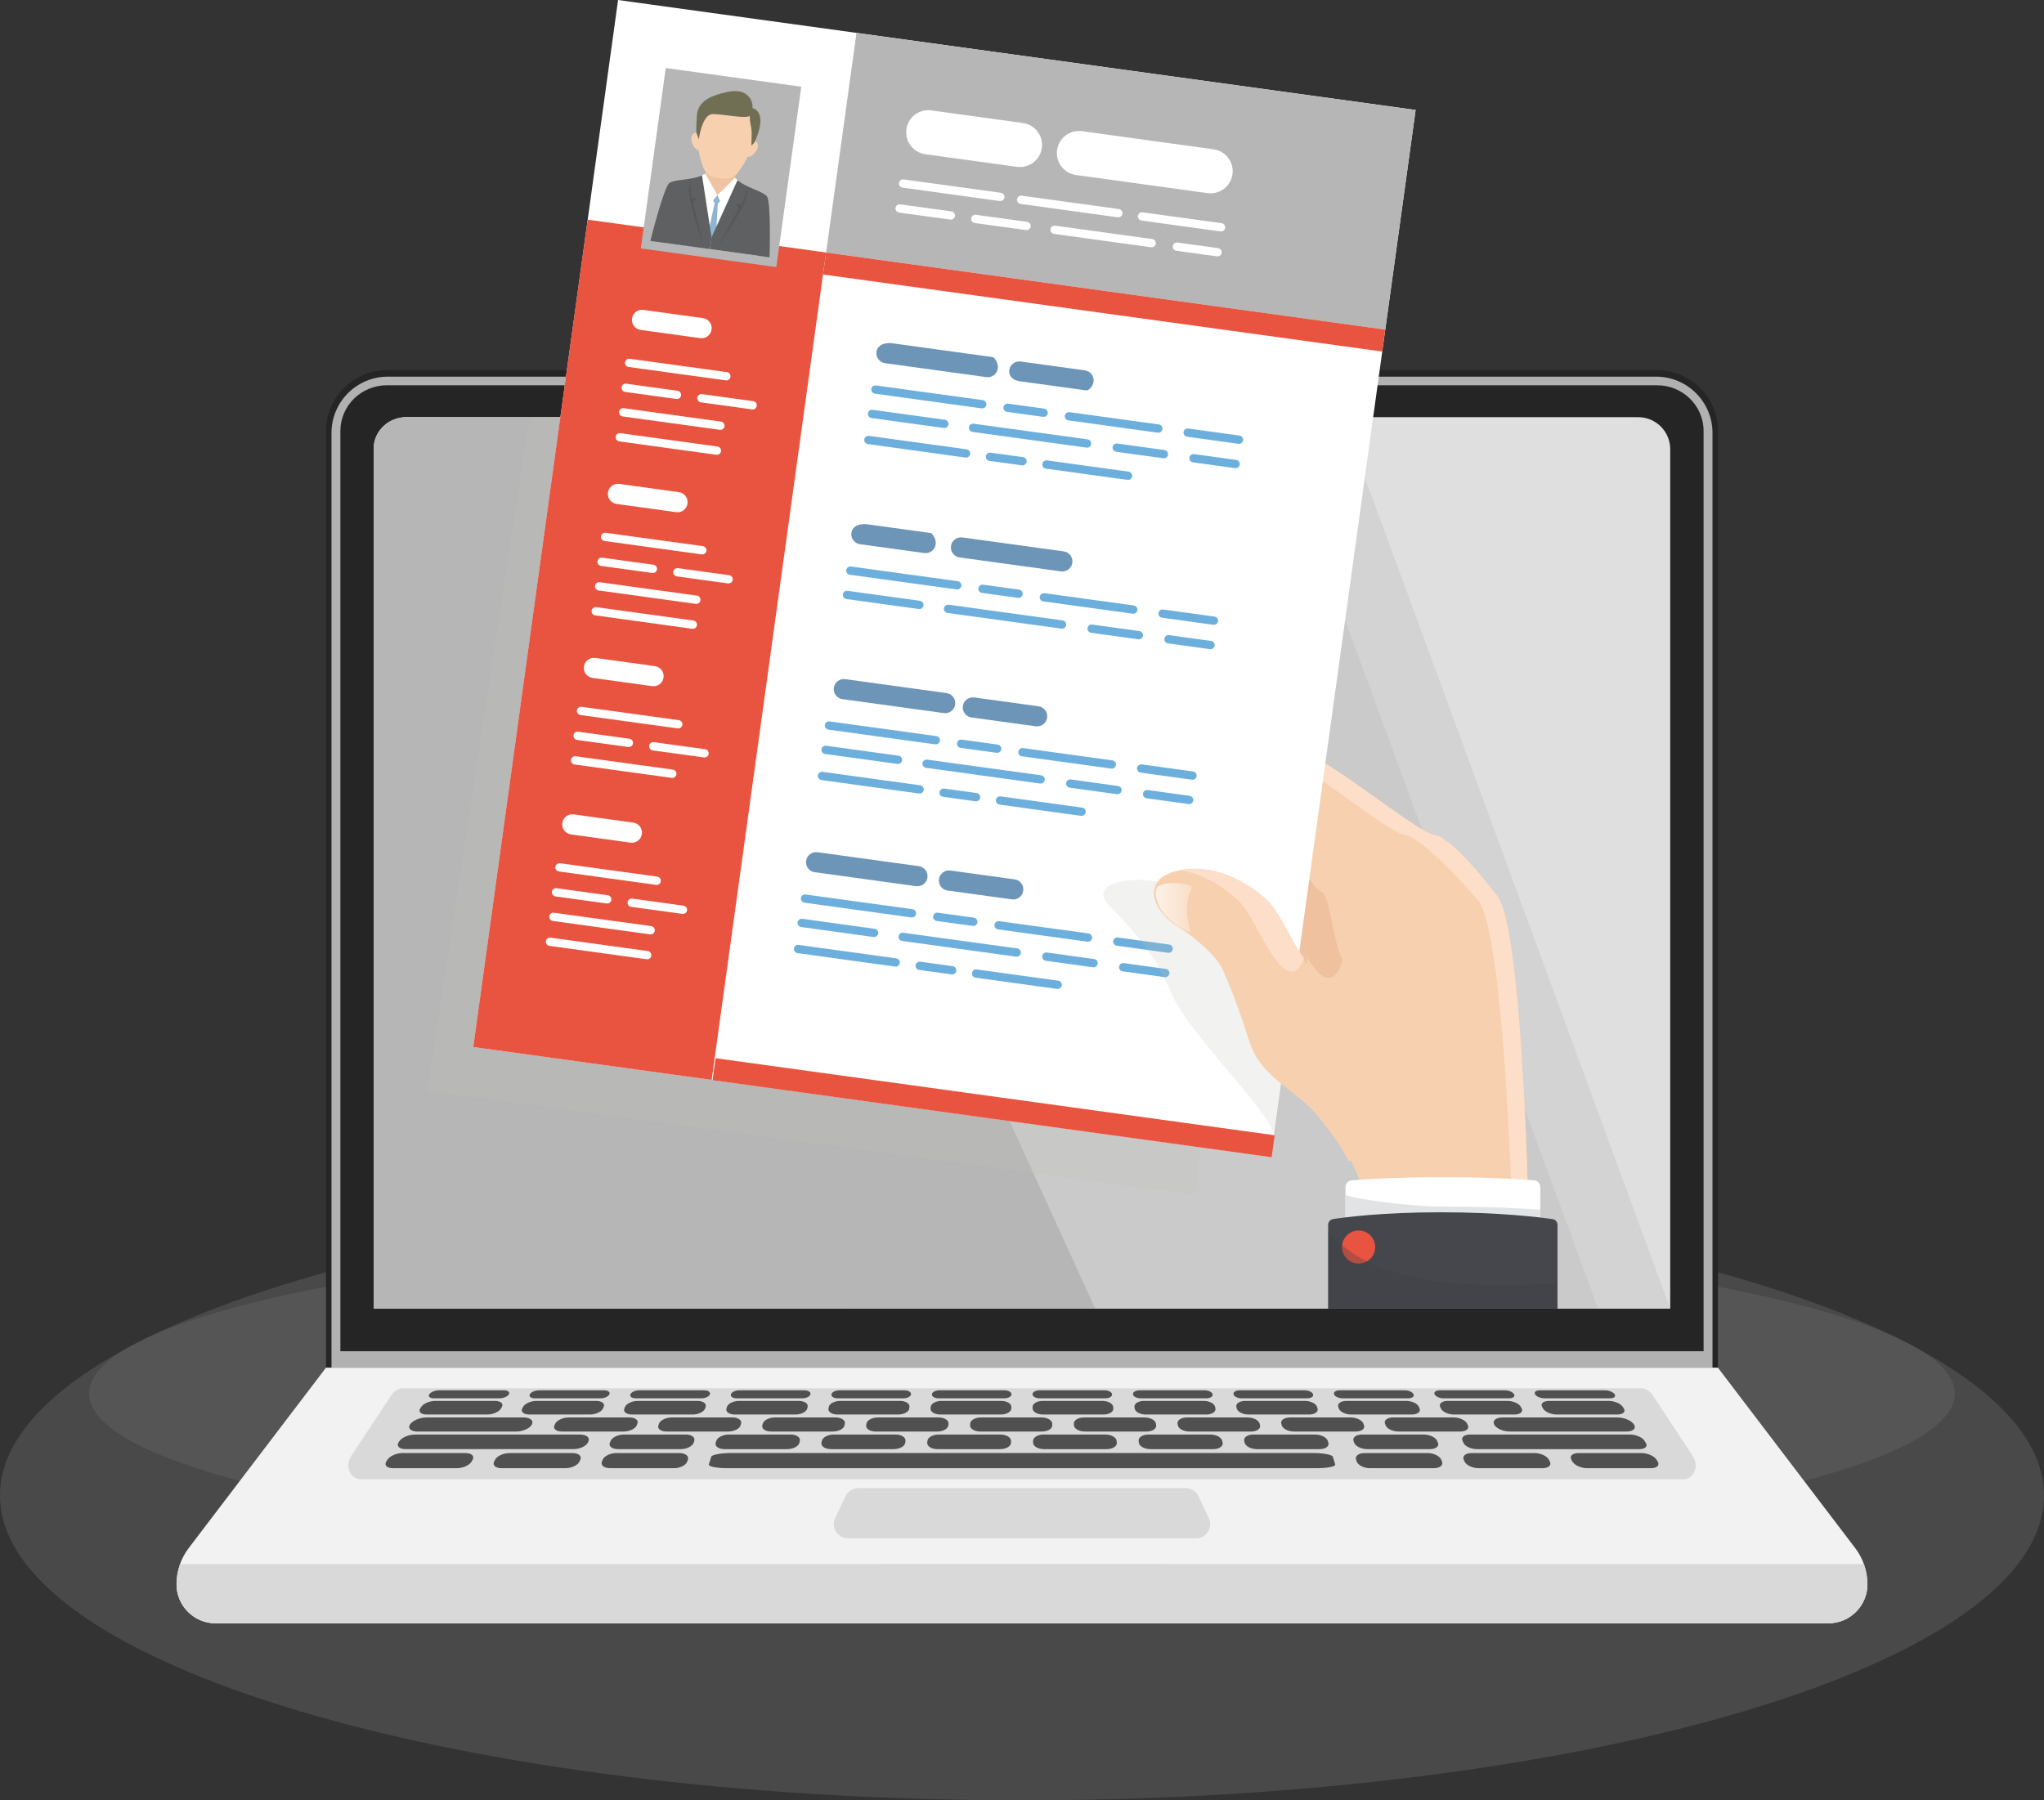 <svg width="210" height="185" viewBox="0 0 210 185" fill="none" xmlns="http://www.w3.org/2000/svg">
<rect x="0" y="0" width="210" height="185" fill="#333333" stroke="none"/>
<g style="mix-blend-mode:multiply" opacity="0.3">
<g style="mix-blend-mode:multiply" opacity="0.5">
<path d="M104.998 185.001C162.986 185.001 209.995 170.976 209.995 153.675C209.995 136.375 162.986 122.35 104.998 122.35C47.009 122.35 0 136.375 0 153.675C0 170.976 47.009 185.001 104.998 185.001Z" fill="#C8C8C8"/>
</g>
<g style="mix-blend-mode:multiply" opacity="0.5">
<path d="M104.998 159.675C157.928 159.675 200.836 152.295 200.836 143.191C200.836 134.087 157.928 126.707 104.998 126.707C52.068 126.707 9.16 134.087 9.16 143.191C9.16 152.295 52.068 159.675 104.998 159.675Z" fill="#C8C8C8"/>
</g>
</g>
<path d="M39.767 38.035H170.23C173.693 38.035 176.505 40.843 176.505 44.302V140.543H33.492V44.302C33.492 40.843 36.304 38.035 39.767 38.035Z" fill="#252525"/>
<path d="M176.504 140.543H33.492L19.39 159.077C18.577 160.146 18.135 161.453 18.135 162.793C18.135 165.014 19.935 166.811 22.158 166.811H187.833C190.056 166.811 191.856 165.014 191.856 162.793C191.856 161.453 191.414 160.146 190.601 159.077L176.499 140.543H176.504Z" fill="#F2F2F2"/>
<path d="M175.946 140.543H34.057V44.491C34.057 41.294 36.649 38.705 39.85 38.705H170.147C173.348 38.705 175.941 41.294 175.941 44.491V140.543H175.946Z" fill="#B1B1B1"/>
<path d="M18.503 160.725C18.265 161.385 18.139 162.085 18.139 162.794C18.139 165.014 19.939 166.812 22.162 166.812H187.837C190.06 166.812 191.86 165.014 191.86 162.794C191.86 162.085 191.734 161.385 191.495 160.725H18.503Z" fill="#D9D9D9"/>
<g style="mix-blend-mode:multiply">
<path d="M187.837 164.737H22.162C19.939 164.737 18.139 162.789 18.139 162.789C18.139 165.009 19.939 166.807 22.162 166.807H187.837C190.06 166.807 191.86 165.009 191.86 162.789C191.86 162.789 190.06 164.737 187.837 164.737Z" fill="#D9D9D9"/>
</g>
<g style="mix-blend-mode:multiply">
<path d="M117.723 162.667H92.273C91.198 162.667 90.322 161.797 90.322 160.719H119.669C119.669 161.792 118.798 162.667 117.718 162.667H117.723Z" fill="#D9D9D9"/>
</g>
<path d="M175.031 138.852H34.971V44.288C34.971 41.693 37.111 39.59 39.752 39.59H170.244C172.886 39.59 175.026 41.693 175.026 44.288V138.857L175.031 138.852Z" fill="#252525"/>
<path d="M41.689 42.869H168.308C170.123 42.869 171.597 44.341 171.597 46.153V134.48H38.4V46.158C38.4 44.346 39.874 42.874 41.689 42.874V42.869Z" fill="#DFDFDF"/>
<g style="mix-blend-mode:screen" opacity="0.3">
<path d="M171.602 134.48H38.4V46.051C38.4 44.293 39.923 42.869 41.796 42.869H137.945L171.602 134.48Z" fill="#B6B6B6"/>
</g>
<g style="mix-blend-mode:screen" opacity="0.3">
<path d="M164.193 134.48H38.4V46.051C38.4 44.293 39.923 42.869 41.796 42.869H130.537L164.193 134.48Z" fill="#B6B6B6"/>
</g>
<g style="mix-blend-mode:multiply">
<path d="M112.524 134.48H38.4V46.051C38.4 44.293 39.923 42.869 41.796 42.869H70.7L112.524 134.48Z" fill="#B6B6B6"/>
</g>
<g style="mix-blend-mode:multiply">
<path d="M87.166 134.48H38.4V46.051C38.4 44.293 39.923 42.869 41.796 42.869H45.337L87.161 134.48H87.166Z" fill="#B6B6B6"/>
</g>
<g style="mix-blend-mode:multiply">
<path d="M172.919 152.014H37.081C35.977 152.014 35.403 150.654 36.074 149.634L40.224 143.342C40.506 142.92 40.949 142.662 41.411 142.662H168.59C169.052 142.662 169.499 142.92 169.777 143.342L173.926 149.634C174.597 150.654 174.023 152.014 172.919 152.014Z" fill="#D9D9D9"/>
</g>
<g style="mix-blend-mode:multiply">
<path d="M122.864 158.085H87.135C86.056 158.085 85.345 156.958 85.808 155.986L86.873 153.752C87.116 153.242 87.632 152.916 88.201 152.916H121.799C122.363 152.916 122.884 153.242 123.127 153.752L124.192 155.986C124.654 156.958 123.944 158.085 122.864 158.085Z" fill="#D9D9D9"/>
</g>
<path d="M51.329 143.69H44.567C44.168 143.69 43.959 143.506 44.105 143.277C44.251 143.049 44.689 142.869 45.088 142.869H51.791C52.19 142.869 52.409 143.054 52.282 143.277C52.156 143.506 51.728 143.69 51.329 143.69Z" fill="#505050"/>
<path d="M61.704 143.69H54.943C54.544 143.69 54.315 143.506 54.437 143.277C54.559 143.049 54.977 142.869 55.371 142.869H62.074C62.473 142.869 62.711 143.054 62.609 143.277C62.507 143.506 62.103 143.69 61.7 143.69H61.704Z" fill="#505050"/>
<path d="M72.076 143.69H65.315C64.916 143.69 64.668 143.506 64.765 143.277C64.863 143.049 65.261 142.869 65.656 142.869H72.359C72.757 142.869 73.015 143.054 72.937 143.277C72.86 143.506 72.475 143.69 72.072 143.69H72.076Z" fill="#505050"/>
<path d="M82.447 143.69H75.686C75.287 143.69 75.019 143.506 75.092 143.277C75.165 143.049 75.544 142.869 75.939 142.869H82.642C83.04 142.869 83.318 143.054 83.264 143.277C83.211 143.506 82.846 143.69 82.447 143.69Z" fill="#505050"/>
<path d="M92.822 143.69H86.061C85.662 143.69 85.375 143.506 85.423 143.277C85.472 143.049 85.827 142.869 86.226 142.869H92.929C93.328 142.869 93.625 143.054 93.6 143.277C93.571 143.506 93.226 143.69 92.827 143.69H92.822Z" fill="#505050"/>
<path d="M103.192 143.69H96.431C96.032 143.69 95.726 143.506 95.745 143.277C95.769 143.049 96.105 142.869 96.504 142.869H103.207C103.606 142.869 103.922 143.054 103.922 143.277C103.922 143.506 103.591 143.69 103.192 143.69Z" fill="#505050"/>
<path d="M113.569 143.69H106.808C106.409 143.69 106.083 143.506 106.078 143.277C106.078 143.049 106.394 142.869 106.793 142.869H113.496C113.895 142.869 114.231 143.054 114.255 143.277C114.279 143.506 113.973 143.69 113.569 143.69Z" fill="#505050"/>
<path d="M123.939 143.69H117.178C116.779 143.69 116.433 143.506 116.404 143.277C116.375 143.049 116.677 142.869 117.076 142.869H123.779C124.178 142.869 124.533 143.054 124.581 143.277C124.63 143.506 124.343 143.69 123.944 143.69H123.939Z" fill="#505050"/>
<path d="M134.31 143.69H127.548C127.149 143.69 126.78 143.506 126.731 143.277C126.678 143.049 126.96 142.869 127.354 142.869H134.057C134.456 142.869 134.83 143.054 134.903 143.277C134.976 143.506 134.709 143.69 134.31 143.69Z" fill="#505050"/>
<path d="M144.686 143.69H137.924C137.526 143.69 137.136 143.506 137.059 143.277C136.981 143.049 137.243 142.869 137.637 142.869H144.341C144.739 142.869 145.138 143.054 145.231 143.277C145.328 143.506 145.08 143.69 144.681 143.69H144.686Z" fill="#505050"/>
<path d="M155.058 143.69H148.296C147.897 143.69 147.489 143.506 147.387 143.277C147.284 143.049 147.528 142.869 147.922 142.869H154.625C155.024 142.869 155.442 143.054 155.559 143.277C155.68 143.506 155.452 143.69 155.053 143.69H155.058Z" fill="#505050"/>
<path d="M165.428 143.69H158.667C158.268 143.69 157.84 143.506 157.714 143.277C157.587 143.049 157.806 142.869 158.205 142.869H164.908C165.307 142.869 165.745 143.054 165.891 143.277C166.037 143.506 165.832 143.69 165.428 143.69Z" fill="#505050"/>
<path d="M50.059 145.356H43.847C43.254 145.356 42.952 145.079 43.171 144.734L43.278 144.569C43.492 144.229 44.144 143.957 44.727 143.957H50.847C51.431 143.957 51.752 144.229 51.567 144.569L51.474 144.734C51.285 145.074 50.652 145.356 50.059 145.356Z" fill="#505050"/>
<path d="M53.032 147.106H42.9C42.214 147.106 41.869 146.78 42.126 146.377C42.379 145.979 43.133 145.658 43.809 145.658H53.796C54.472 145.658 54.852 145.979 54.647 146.377C54.443 146.78 53.718 147.106 53.032 147.106Z" fill="#505050"/>
<path d="M60.611 145.356H54.399C53.805 145.356 53.474 145.079 53.654 144.734L53.742 144.569C53.922 144.229 54.54 143.957 55.123 143.957H61.243C61.827 143.957 62.177 144.229 62.026 144.569L61.953 144.734C61.802 145.074 61.199 145.356 60.606 145.356H60.611Z" fill="#505050"/>
<path d="M71.167 145.356H64.955C64.362 145.356 64.002 145.079 64.148 144.734L64.216 144.569C64.357 144.229 64.945 143.957 65.529 143.957H71.648C72.232 143.957 72.612 144.229 72.5 144.569L72.441 144.734C72.325 145.074 71.751 145.356 71.162 145.356H71.167Z" fill="#505050"/>
<path d="M81.722 145.356H75.51C74.917 145.356 74.528 145.079 74.635 144.734L74.688 144.569C74.795 144.229 75.355 143.957 75.939 143.957H82.058C82.642 143.957 83.05 144.229 82.977 144.569L82.938 144.734C82.861 145.074 82.316 145.356 81.722 145.356Z" fill="#505050"/>
<path d="M92.273 145.356H86.061C85.468 145.356 85.045 145.079 85.118 144.734L85.152 144.569C85.22 144.229 85.75 143.957 86.334 143.957H92.453C93.037 143.957 93.479 144.229 93.436 144.569L93.416 144.734C93.377 145.074 92.862 145.356 92.268 145.356H92.273Z" fill="#505050"/>
<path d="M102.829 145.356H96.617C96.024 145.356 95.571 145.079 95.605 144.734L95.62 144.569C95.654 144.229 96.15 143.957 96.734 143.957H102.853C103.437 143.957 103.909 144.229 103.904 144.569V144.734C103.899 145.074 103.413 145.356 102.824 145.356H102.829Z" fill="#505050"/>
<path d="M113.38 145.356H107.168C106.574 145.356 106.093 145.079 106.088 144.734V144.569C106.083 144.229 106.55 143.957 107.134 143.957H113.253C113.837 143.957 114.338 144.229 114.367 144.569L114.382 144.734C114.416 145.074 113.963 145.356 113.37 145.356H113.38Z" fill="#505050"/>
<path d="M123.934 145.356H117.723C117.129 145.356 116.618 145.079 116.575 144.734L116.555 144.569C116.516 144.229 116.954 143.957 117.538 143.957H123.657C124.241 143.957 124.771 144.229 124.839 144.569L124.873 144.734C124.941 145.074 124.523 145.356 123.93 145.356H123.934Z" fill="#505050"/>
<path d="M134.49 145.356H128.278C127.685 145.356 127.145 145.079 127.062 144.734L127.023 144.569C126.945 144.229 127.359 143.957 127.942 143.957H134.062C134.646 143.957 135.205 144.229 135.312 144.569L135.365 144.734C135.473 145.074 135.078 145.356 134.49 145.356Z" fill="#505050"/>
<path d="M145.042 145.356H138.83C138.236 145.356 137.662 145.079 137.551 144.734L137.492 144.569C137.38 144.229 137.76 143.957 138.343 143.957H144.463C145.047 143.957 145.635 144.229 145.776 144.569L145.849 144.734C145.995 145.074 145.63 145.356 145.042 145.356Z" fill="#505050"/>
<path d="M155.597 145.356H149.385C148.792 145.356 148.188 145.079 148.038 144.734L147.965 144.569C147.814 144.229 148.164 143.957 148.748 143.957H154.867C155.451 143.957 156.069 144.229 156.249 144.569L156.336 144.734C156.516 145.074 156.185 145.356 155.592 145.356H155.597Z" fill="#505050"/>
<path d="M166.153 145.356H159.941C159.347 145.356 158.715 145.079 158.525 144.734L158.433 144.569C158.243 144.229 158.569 143.957 159.153 143.957H165.272C165.856 143.957 166.503 144.229 166.722 144.569L166.829 144.734C167.048 145.074 166.746 145.356 166.153 145.356Z" fill="#505050"/>
<path d="M46.942 150.871H40.38C39.752 150.871 39.446 150.56 39.689 150.181L39.806 149.997C40.049 149.618 40.74 149.316 41.357 149.316H47.822C48.44 149.316 48.771 149.618 48.562 149.997L48.459 150.181C48.25 150.56 47.569 150.871 46.942 150.871Z" fill="#505050"/>
<path d="M58.096 150.871H51.534C50.906 150.871 50.566 150.56 50.77 150.181L50.867 149.997C51.067 149.618 51.728 149.316 52.346 149.316H58.811C59.429 149.316 59.794 149.618 59.623 149.997L59.541 150.181C59.37 150.56 58.724 150.871 58.101 150.871H58.096Z" fill="#505050"/>
<path d="M69.245 150.871H62.683C62.056 150.871 61.681 150.56 61.842 150.181L61.92 149.997C62.08 149.618 62.708 149.316 63.325 149.316H69.79C70.408 149.316 70.802 149.618 70.675 149.997L70.612 150.181C70.486 150.56 69.873 150.871 69.245 150.871Z" fill="#505050"/>
<path d="M147.312 150.871H140.75C140.123 150.871 139.515 150.56 139.384 150.181L139.32 149.997C139.194 149.618 139.593 149.316 140.206 149.316H146.665C147.283 149.316 147.911 149.618 148.071 149.997L148.149 150.181C148.31 150.56 147.935 150.871 147.308 150.871H147.312Z" fill="#505050"/>
<path d="M158.466 150.871H151.904C151.277 150.871 150.635 150.56 150.464 150.181L150.382 149.997C150.211 149.618 150.576 149.316 151.194 149.316H157.654C158.272 149.316 158.933 149.618 159.133 149.997L159.23 150.181C159.434 150.56 159.089 150.871 158.466 150.871Z" fill="#505050"/>
<path d="M169.622 150.871H163.06C162.432 150.871 161.756 150.56 161.542 150.181L161.44 149.997C161.231 149.618 161.561 149.316 162.179 149.316H168.639C169.257 149.316 169.947 149.618 170.191 149.997L170.307 150.181C170.551 150.56 170.244 150.871 169.617 150.871H169.622Z" fill="#505050"/>
<path d="M64.064 147.106H57.745C57.142 147.106 56.797 146.819 56.967 146.465L57.05 146.29C57.22 145.94 57.838 145.658 58.436 145.658H64.663C65.256 145.658 65.626 145.94 65.485 146.29L65.417 146.465C65.276 146.819 64.668 147.106 64.064 147.106Z" fill="#505050"/>
<path d="M74.81 147.106H68.491C67.888 147.106 67.509 146.819 67.645 146.465L67.708 146.29C67.84 145.94 68.428 145.658 69.022 145.658H75.248C75.841 145.658 76.24 145.94 76.138 146.29L76.089 146.465C75.987 146.819 75.413 147.106 74.81 147.106Z" fill="#505050"/>
<path d="M85.554 147.106H79.236C78.632 147.106 78.224 146.819 78.321 146.465L78.37 146.29C78.467 145.94 79.021 145.658 79.615 145.658H85.841C86.435 145.658 86.863 145.94 86.8 146.29L86.766 146.465C86.702 146.819 86.157 147.106 85.554 147.106Z" fill="#505050"/>
<path d="M96.296 147.106H89.977C89.374 147.106 88.931 146.819 88.99 146.465L89.019 146.29C89.077 145.94 89.603 145.658 90.196 145.658H96.422C97.016 145.658 97.478 145.94 97.449 146.29L97.434 146.465C97.405 146.819 96.894 147.106 96.291 147.106H96.296Z" fill="#505050"/>
<path d="M107.041 147.106H100.722C100.119 147.106 99.647 146.819 99.667 146.465L99.676 146.29C99.696 145.94 100.192 145.658 100.785 145.658H107.012C107.605 145.658 108.097 145.94 108.106 146.29V146.465C108.121 146.819 107.644 147.106 107.041 147.106Z" fill="#505050"/>
<path d="M117.786 147.106H111.467C110.864 147.106 110.358 146.819 110.338 146.465L110.329 146.29C110.309 145.94 110.776 145.658 111.37 145.658H117.596C118.19 145.658 118.71 145.94 118.759 146.29L118.783 146.465C118.832 146.819 118.384 147.106 117.781 147.106H117.786Z" fill="#505050"/>
<path d="M128.526 147.106H122.208C121.604 147.106 121.069 146.819 121.011 146.465L120.982 146.29C120.923 145.94 121.361 145.658 121.955 145.658H128.181C128.775 145.658 129.324 145.94 129.412 146.29L129.456 146.465C129.543 146.819 129.125 147.106 128.526 147.106Z" fill="#505050"/>
<path d="M139.272 147.106H132.953C132.35 147.106 131.785 146.819 131.688 146.465L131.639 146.29C131.542 145.94 131.951 145.658 132.544 145.658H138.771C139.364 145.658 139.948 145.94 140.074 146.29L140.137 146.465C140.264 146.819 139.88 147.106 139.276 147.106H139.272Z" fill="#505050"/>
<path d="M150.014 147.106H143.695C143.092 147.106 142.493 146.819 142.357 146.465L142.294 146.29C142.162 145.94 142.537 145.658 143.13 145.658H149.357C149.95 145.658 150.563 145.94 150.729 146.29L150.811 146.465C150.977 146.819 150.622 147.106 150.018 147.106H150.014Z" fill="#505050"/>
<path d="M167.102 147.106H155.106C154.42 147.106 153.705 146.78 153.506 146.377C153.311 145.979 153.695 145.658 154.371 145.658H166.192C166.868 145.658 167.617 145.979 167.875 146.377C168.133 146.78 167.787 147.106 167.102 147.106Z" fill="#505050"/>
<path d="M58.922 148.912H41.678C41.026 148.912 40.7 148.597 40.953 148.208L41.016 148.111C41.264 147.727 41.979 147.416 42.621 147.416H59.608C60.25 147.416 60.629 147.727 60.459 148.111L60.415 148.208C60.24 148.597 59.574 148.912 58.922 148.912Z" fill="#505050"/>
<path d="M69.926 148.913H63.49C62.878 148.913 62.508 148.612 62.659 148.248L62.736 148.068C62.892 147.704 63.505 147.412 64.108 147.412H70.451C71.055 147.412 71.449 147.704 71.327 148.068L71.269 148.248C71.147 148.617 70.549 148.913 69.931 148.913H69.926Z" fill="#505050"/>
<path d="M80.865 148.913H74.43C73.817 148.913 73.413 148.612 73.53 148.248L73.588 148.068C73.7 147.704 74.284 147.412 74.887 147.412H81.23C81.833 147.412 82.257 147.704 82.174 148.068L82.135 148.248C82.052 148.617 81.483 148.913 80.87 148.913H80.865Z" fill="#505050"/>
<path d="M91.806 148.913H85.371C84.758 148.913 84.32 148.612 84.398 148.248L84.437 148.068C84.51 147.704 85.059 147.412 85.667 147.412H92.01C92.614 147.412 93.071 147.704 93.027 148.068L93.008 148.248C92.964 148.617 92.429 148.913 91.816 148.913H91.806Z" fill="#505050"/>
<path d="M102.745 148.913H96.309C95.696 148.913 95.229 148.612 95.263 148.248L95.283 148.068C95.317 147.704 95.838 147.412 96.441 147.412H102.784C103.387 147.412 103.873 147.704 103.873 148.068V148.248C103.869 148.617 103.368 148.913 102.755 148.913H102.745Z" fill="#505050"/>
<path d="M113.691 148.913H107.256C106.643 148.913 106.142 148.612 106.137 148.248V148.068C106.132 147.704 106.618 147.412 107.222 147.412H113.565C114.168 147.412 114.688 147.704 114.722 148.068L114.742 148.248C114.776 148.617 114.309 148.913 113.696 148.913H113.691Z" fill="#505050"/>
<path d="M124.63 148.913H118.195C117.582 148.913 117.047 148.612 117.003 148.248L116.983 148.068C116.94 147.704 117.397 147.412 118 147.412H124.343C124.946 147.412 125.496 147.704 125.574 148.068L125.613 148.248C125.691 148.617 125.253 148.913 124.64 148.913H124.63Z" fill="#505050"/>
<path d="M135.57 148.913H129.134C128.521 148.913 127.952 148.612 127.87 148.248L127.831 148.068C127.748 147.704 128.171 147.412 128.774 147.412H135.117C135.721 147.412 136.304 147.704 136.416 148.068L136.475 148.248C136.591 148.617 136.188 148.913 135.575 148.913H135.57Z" fill="#505050"/>
<path d="M146.9 148.913H140.464C139.851 148.913 139.253 148.612 139.126 148.248L139.063 148.068C138.942 147.704 139.331 147.412 139.934 147.412H146.277C146.88 147.412 147.498 147.704 147.654 148.068L147.732 148.248C147.887 148.617 147.518 148.913 146.905 148.913H146.9Z" fill="#505050"/>
<path d="M168.429 148.913H151.72C151.127 148.913 150.519 148.627 150.358 148.272L150.256 148.044C150.096 147.694 150.441 147.412 151.025 147.412H167.486C168.069 147.412 168.721 147.694 168.945 148.044L169.091 148.272C169.32 148.627 169.023 148.913 168.429 148.913Z" fill="#505050"/>
<path d="M134.836 149.311H75.165C74.075 149.311 73.141 149.481 73.073 149.694L72.83 150.477C72.762 150.695 73.603 150.87 74.708 150.87H135.298C136.403 150.87 137.244 150.695 137.176 150.477L136.933 149.694C136.865 149.481 135.931 149.311 134.841 149.311H134.836Z" fill="#505050"/>
<path d="M131.98 82.555C131.28 82.535 125.136 85.951 125.734 88.428C126.337 90.906 133.761 103.615 134.797 104.081C135.833 104.548 141.407 103.1 141.407 103.1C141.407 103.1 136.086 82.662 131.98 82.555Z" fill="#EFC3A1"/>
<g style="mix-blend-mode:multiply" opacity="0.2">
<path d="M135.896 91.372C135.754 91.372 131.649 84.085 131.26 84.255C132.252 88.399 135.716 102.706 135.356 104.173C137.102 104.217 141.407 103.1 141.407 103.1C141.407 103.1 140.006 91.479 135.9 91.372H135.896Z" fill="#EFB996"/>
</g>
<path d="M153.841 92.086C153.087 91.12 149.201 86.052 147.333 85.785C145.465 85.518 135.527 77.084 132.72 76.817C129.913 76.55 118.2 78.017 118.467 79.217C118.735 80.417 120.068 82.686 123.142 82.953C126.216 83.22 130.687 83.021 130.687 83.021C130.687 83.021 134.369 91.139 135.77 91.639C136.66 91.955 137.02 97.289 137.954 98.625C137.954 98.625 137.186 102.23 134.972 99.388C134.748 99.102 134.534 98.781 134.32 98.446C134.301 98.528 134.286 98.616 134.267 98.698C134.267 98.752 134.267 98.81 134.267 98.864C134.189 102.575 131.159 104.101 127.992 103.688C128.799 105.879 129.261 107.526 129.631 108.405C130.935 111.509 134.335 112.836 136.339 115.274C138.426 117.825 140.163 122.095 140.163 122.761H156.984C156.984 122.761 156.351 95.293 153.846 92.091L153.841 92.086Z" fill="#F7D1AF"/>
<path d="M125.676 83.079C126.371 83.093 127.062 83.093 127.699 83.093C127.68 83.05 127.665 83.025 127.665 83.025C127.665 83.025 126.848 83.059 125.676 83.084V83.079Z" fill="#FDDEC8"/>
<path d="M153.84 92.087C153.086 91.12 149.2 86.053 147.332 85.786C145.464 85.519 135.526 77.085 132.719 76.817C132.13 76.759 131.143 76.783 129.961 76.861C133.069 77.561 142.496 85.528 144.316 85.786C146.184 86.053 151.165 91.65 151.919 92.611C154.424 95.813 155.299 122.752 155.299 122.752H156.978C156.978 122.752 156.345 95.283 153.84 92.082V92.087Z" fill="#FDDEC8"/>
<path d="M157.611 121.293C156.356 121.186 153.248 120.973 148.242 120.973C143.237 120.973 140.124 121.186 138.874 121.293C138.514 121.322 138.236 121.624 138.236 121.983V125.35H158.248V121.983C158.248 121.624 157.971 121.322 157.611 121.293Z" fill="white"/>
<path d="M138.23 122.757V125.356H158.243V124.311C156.589 124.185 153.261 123.991 148.236 123.991C144.793 123.991 138.766 123.16 138.23 122.752V122.757Z" fill="#E2E3E4"/>
<path d="M159.522 125.279C158.155 125.079 154.045 124.574 148.032 124.574C142.02 124.574 138.25 125.075 136.951 125.274C136.669 125.318 136.455 125.56 136.455 125.847V134.48H160.018V125.857C160.018 125.565 159.804 125.322 159.517 125.279H159.522Z" fill="#46474C"/>
<path d="M139.583 126.445C138.645 126.445 137.881 127.208 137.881 128.146C137.881 129.083 138.645 129.846 139.583 129.846C140.522 129.846 141.286 129.083 141.286 128.146C141.286 127.208 140.522 126.445 139.583 126.445Z" fill="#E8543F"/>
<g style="mix-blend-mode:multiply" opacity="0.3">
<path d="M136.455 126.445V134.481H160.018V131.925C160.018 131.634 142.156 134.058 136.455 126.445Z" fill="#393E45"/>
</g>
<g style="mix-blend-mode:multiply" opacity="0.2">
<path d="M122.811 122.801L43.897 112.094L54.404 42.869H131.261L122.811 122.801Z" fill="#BFBFBB"/>
</g>
<path d="M145.442 11.3L63.5 0.002L48.628 107.591L130.57 118.889L145.442 11.3Z" fill="white"/>
<path d="M84.868 25.947L60.375 22.57L48.623 107.594L73.116 110.971L84.868 25.947Z" fill="#E8543F"/>
<g style="mix-blend-mode:multiply">
<path d="M145.438 11.303L87.994 3.383L84.875 25.949L142.318 33.869L145.438 11.303Z" fill="#B6B6B6"/>
</g>
<path d="M142.316 33.869L84.873 25.949L84.561 28.206L142.004 36.126L142.316 33.869Z" fill="#E8543F"/>
<path d="M130.959 116.66L73.516 108.74L73.204 110.997L130.647 118.917L130.959 116.66Z" fill="#E8543F"/>
<path d="M104.474 17.144L95.067 15.847C93.821 15.677 92.951 14.53 93.121 13.287C93.291 12.043 94.439 11.174 95.684 11.344L105.092 12.641C106.337 12.811 107.208 13.957 107.038 15.201C106.868 16.445 105.72 17.314 104.474 17.144Z" fill="white"/>
<path d="M124.062 19.845L110.549 17.984C109.304 17.814 108.433 16.667 108.603 15.424C108.774 14.18 109.922 13.31 111.167 13.48L124.68 15.341C125.925 15.511 126.796 16.657 126.626 17.901C126.456 19.145 125.308 20.015 124.062 19.845Z" fill="white"/>
<path d="M102.712 20.657L92.726 19.282C92.492 19.248 92.332 19.035 92.361 18.801C92.395 18.568 92.609 18.408 92.842 18.437L102.829 19.812C103.062 19.846 103.223 20.06 103.194 20.293C103.16 20.526 102.946 20.686 102.712 20.657Z" fill="white"/>
<path d="M114.839 22.329L104.853 20.954C104.619 20.92 104.459 20.706 104.488 20.473C104.522 20.24 104.736 20.08 104.969 20.109L114.956 21.484C115.189 21.518 115.35 21.732 115.321 21.965C115.287 22.198 115.073 22.358 114.839 22.329Z" fill="white"/>
<path d="M125.389 23.781L117.271 22.663C117.037 22.629 116.877 22.415 116.906 22.182C116.94 21.949 117.154 21.789 117.387 21.818L125.506 22.935C125.739 22.969 125.9 23.183 125.871 23.416C125.837 23.649 125.623 23.81 125.389 23.781Z" fill="white"/>
<path d="M97.633 22.567L92.37 21.843C92.137 21.809 91.976 21.595 92.005 21.362C92.039 21.129 92.254 20.968 92.487 20.998L97.75 21.721C97.984 21.755 98.144 21.969 98.115 22.202C98.081 22.436 97.867 22.596 97.633 22.567Z" fill="white"/>
<path d="M105.411 23.641L100.148 22.917C99.914 22.883 99.754 22.669 99.783 22.436C99.817 22.203 100.031 22.043 100.264 22.072L105.528 22.796C105.761 22.83 105.922 23.043 105.892 23.277C105.858 23.51 105.644 23.67 105.411 23.641Z" fill="white"/>
<path d="M118.263 25.409L108.286 24.034C108.053 24 107.892 23.787 107.921 23.553C107.955 23.32 108.169 23.16 108.403 23.189L118.38 24.564C118.613 24.598 118.774 24.812 118.745 25.045C118.711 25.278 118.497 25.438 118.263 25.409Z" fill="white"/>
<path d="M125.034 26.342L120.86 25.769C120.627 25.735 120.466 25.521 120.496 25.288C120.53 25.055 120.744 24.894 120.977 24.923L125.151 25.497C125.384 25.531 125.545 25.744 125.516 25.978C125.482 26.211 125.268 26.371 125.034 26.342Z" fill="white"/>
<path d="M100.861 41.965L89.882 40.454C89.648 40.42 89.488 40.206 89.517 39.973C89.551 39.74 89.765 39.58 89.999 39.609L100.978 41.12C101.211 41.154 101.372 41.368 101.342 41.601C101.308 41.834 101.094 41.994 100.861 41.965Z" fill="#6DAFDC"/>
<path d="M107.165 42.835L103.458 42.325C103.225 42.291 103.064 42.078 103.093 41.844C103.127 41.611 103.341 41.451 103.575 41.48L107.281 41.99C107.515 42.024 107.676 42.238 107.646 42.471C107.612 42.704 107.398 42.865 107.165 42.835Z" fill="#6DAFDC"/>
<path d="M118.947 44.462L109.763 43.198C109.529 43.164 109.369 42.951 109.398 42.717C109.432 42.484 109.646 42.324 109.88 42.353L119.063 43.616C119.297 43.65 119.457 43.864 119.428 44.097C119.394 44.33 119.18 44.491 118.947 44.462Z" fill="#6DAFDC"/>
<path d="M127.235 45.605L121.962 44.876C121.729 44.842 121.568 44.628 121.597 44.395C121.631 44.162 121.845 44.002 122.079 44.031L127.352 44.76C127.585 44.794 127.746 45.007 127.717 45.24C127.683 45.474 127.468 45.634 127.235 45.605Z" fill="#6DAFDC"/>
<path d="M99.196 47.019L89.161 45.634C88.928 45.6 88.767 45.386 88.796 45.153C88.83 44.92 89.044 44.759 89.278 44.789L99.313 46.173C99.547 46.207 99.707 46.421 99.678 46.654C99.644 46.887 99.43 47.048 99.196 47.019Z" fill="#6DAFDC"/>
<path d="M104.995 47.82L101.653 47.358C101.42 47.325 101.259 47.111 101.289 46.877C101.323 46.644 101.537 46.484 101.77 46.513L105.112 46.975C105.345 47.009 105.506 47.222 105.477 47.456C105.443 47.689 105.229 47.849 104.995 47.82Z" fill="#6DAFDC"/>
<path d="M115.834 49.312L107.452 48.155C107.219 48.121 107.058 47.908 107.087 47.674C107.121 47.441 107.335 47.281 107.569 47.31L115.95 48.466C116.184 48.5 116.344 48.714 116.315 48.947C116.281 49.181 116.067 49.341 115.834 49.312Z" fill="#6DAFDC"/>
<path d="M122.68 46.664L127.005 47.261C127.238 47.295 127.399 47.509 127.37 47.742C127.336 47.975 127.121 48.136 126.888 48.106L122.564 47.509C122.33 47.475 122.17 47.261 122.199 47.028C122.233 46.795 122.447 46.634 122.68 46.664Z" fill="#6DAFDC"/>
<path d="M114.786 45.576L119.64 46.246C119.874 46.28 120.034 46.494 120.005 46.727C119.971 46.96 119.757 47.121 119.524 47.091L114.669 46.421C114.436 46.387 114.275 46.173 114.304 45.94C114.338 45.707 114.552 45.547 114.786 45.576Z" fill="#6DAFDC"/>
<path d="M100.028 43.539L111.741 45.151C111.975 45.185 112.135 45.399 112.106 45.633C112.072 45.866 111.858 46.026 111.625 45.997L99.911 44.384C99.678 44.35 99.517 44.136 99.546 43.903C99.58 43.67 99.794 43.509 100.028 43.539Z" fill="#6DAFDC"/>
<path d="M89.647 42.111L97.085 43.136C97.318 43.17 97.479 43.384 97.45 43.617C97.415 43.85 97.201 44.01 96.968 43.981L89.53 42.956C89.297 42.922 89.136 42.708 89.165 42.475C89.2 42.242 89.414 42.082 89.647 42.111Z" fill="#6DAFDC"/>
<path d="M101.342 38.754L90.932 37.321C90.363 37.243 89.969 36.718 90.047 36.15C90.125 35.581 90.65 35.188 91.608 35.266L102.018 36.699C102.193 36.776 102.592 37.301 102.514 37.87C102.436 38.438 101.911 38.832 101.342 38.754Z" fill="#6D95B8"/>
<path d="M111.571 40.114L104.97 39.205C104.012 39.128 103.613 38.603 103.691 38.035C103.769 37.466 104.294 37.073 104.863 37.15L111.464 38.059C112.034 38.137 112.428 38.661 112.35 39.23C112.272 39.798 111.747 40.192 111.571 40.114Z" fill="#6D95B8"/>
<path d="M98.287 60.571L87.308 59.06C87.074 59.026 86.914 58.812 86.943 58.579C86.977 58.346 87.191 58.185 87.424 58.214L98.403 59.725C98.637 59.759 98.797 59.973 98.768 60.206C98.734 60.439 98.52 60.6 98.287 60.571Z" fill="#6DAFDC"/>
<path d="M104.591 61.435L100.884 60.925C100.65 60.891 100.49 60.677 100.519 60.444C100.553 60.211 100.767 60.05 101.001 60.08L104.707 60.59C104.941 60.624 105.101 60.837 105.072 61.071C105.038 61.304 104.824 61.464 104.591 61.435Z" fill="#6DAFDC"/>
<path d="M116.373 63.063L107.189 61.8C106.955 61.766 106.795 61.552 106.824 61.319C106.858 61.086 107.072 60.925 107.305 60.955L116.489 62.218C116.723 62.252 116.883 62.465 116.854 62.699C116.82 62.932 116.606 63.092 116.373 63.063Z" fill="#6DAFDC"/>
<path d="M124.661 64.204L119.388 63.476C119.154 63.442 118.994 63.228 119.023 62.995C119.057 62.761 119.271 62.601 119.505 62.63L124.778 63.359C125.011 63.393 125.172 63.607 125.142 63.84C125.108 64.073 124.894 64.234 124.661 64.204Z" fill="#6DAFDC"/>
<path d="M120.108 65.265L124.432 65.863C124.666 65.897 124.826 66.111 124.797 66.344C124.763 66.577 124.549 66.737 124.316 66.708L119.991 66.111C119.758 66.076 119.597 65.863 119.626 65.629C119.661 65.396 119.875 65.236 120.108 65.265Z" fill="#6DAFDC"/>
<path d="M112.214 64.177L117.068 64.848C117.302 64.882 117.462 65.095 117.433 65.329C117.399 65.562 117.185 65.722 116.951 65.693L112.097 65.023C111.863 64.989 111.703 64.775 111.732 64.542C111.766 64.308 111.98 64.148 112.214 64.177Z" fill="#6DAFDC"/>
<path d="M97.46 62.14L109.173 63.753C109.407 63.787 109.567 64.001 109.538 64.234C109.504 64.467 109.29 64.627 109.056 64.598L97.343 62.986C97.109 62.952 96.949 62.738 96.978 62.505C97.012 62.271 97.226 62.111 97.46 62.14Z" fill="#6DAFDC"/>
<path d="M87.079 60.712L94.516 61.737C94.75 61.772 94.91 61.985 94.881 62.218C94.847 62.452 94.633 62.612 94.4 62.583L86.962 61.558C86.728 61.524 86.568 61.31 86.597 61.077C86.631 60.844 86.845 60.683 87.079 60.712Z" fill="#6DAFDC"/>
<path d="M98.876 55.227L109.285 56.66C109.854 56.737 110.248 57.262 110.171 57.831C110.093 58.399 109.567 58.792 108.998 58.715L98.588 57.282C98.019 57.204 97.625 56.679 97.703 56.111C97.781 55.542 98.306 55.149 98.876 55.227Z" fill="#6D95B8"/>
<path d="M89.034 53.867L95.635 54.776C95.81 54.853 96.209 55.378 96.131 55.947C96.053 56.515 95.528 56.908 94.959 56.831L88.358 55.922C87.789 55.844 87.395 55.32 87.473 54.751C87.55 54.183 88.076 53.789 89.034 53.867Z" fill="#6D95B8"/>
<path d="M96.087 76.489L85.109 74.978C84.875 74.944 84.715 74.73 84.744 74.497C84.778 74.263 84.992 74.103 85.225 74.132L96.204 75.643C96.438 75.677 96.598 75.891 96.569 76.124C96.535 76.357 96.321 76.518 96.087 76.489Z" fill="#6DAFDC"/>
<path d="M102.391 77.359L98.685 76.849C98.451 76.815 98.291 76.601 98.32 76.368C98.354 76.135 98.568 75.974 98.801 76.003L102.508 76.513C102.742 76.547 102.902 76.761 102.873 76.995C102.839 77.228 102.625 77.388 102.391 77.359Z" fill="#6DAFDC"/>
<path d="M114.173 78.981L104.989 77.718C104.756 77.684 104.595 77.47 104.625 77.237C104.659 77.004 104.873 76.843 105.106 76.873L114.29 78.136C114.524 78.17 114.684 78.383 114.655 78.617C114.621 78.85 114.407 79.01 114.173 78.981Z" fill="#6DAFDC"/>
<path d="M122.462 80.122L117.189 79.394C116.955 79.36 116.795 79.146 116.824 78.913C116.858 78.68 117.072 78.519 117.305 78.548L122.578 79.277C122.812 79.311 122.972 79.525 122.943 79.758C122.909 79.991 122.695 80.151 122.462 80.122Z" fill="#6DAFDC"/>
<path d="M94.423 81.542L84.388 80.157C84.154 80.123 83.994 79.91 84.023 79.676C84.057 79.443 84.271 79.283 84.504 79.312L94.54 80.697C94.773 80.731 94.934 80.944 94.905 81.178C94.871 81.411 94.656 81.571 94.423 81.542Z" fill="#6DAFDC"/>
<path d="M100.226 82.34L96.884 81.878C96.65 81.844 96.49 81.63 96.519 81.397C96.553 81.164 96.767 81.004 97.001 81.033L100.342 81.494C100.576 81.528 100.736 81.742 100.707 81.975C100.673 82.208 100.459 82.369 100.226 82.34Z" fill="#6DAFDC"/>
<path d="M111.064 83.835L102.683 82.679C102.449 82.645 102.289 82.431 102.318 82.198C102.352 81.965 102.566 81.804 102.799 81.834L111.181 82.99C111.414 83.024 111.575 83.237 111.546 83.471C111.512 83.704 111.298 83.864 111.064 83.835Z" fill="#6DAFDC"/>
<path d="M117.909 81.183L122.233 81.781C122.467 81.815 122.627 82.028 122.598 82.262C122.564 82.495 122.35 82.655 122.117 82.626L117.792 82.028C117.559 81.994 117.398 81.781 117.427 81.547C117.461 81.314 117.675 81.154 117.909 81.183Z" fill="#6DAFDC"/>
<path d="M110.014 80.095L114.869 80.766C115.102 80.8 115.263 81.013 115.234 81.247C115.2 81.48 114.986 81.64 114.752 81.611L109.898 80.941C109.664 80.906 109.504 80.693 109.533 80.46C109.567 80.226 109.781 80.066 110.014 80.095Z" fill="#6DAFDC"/>
<path d="M95.26 78.058L106.974 79.671C107.207 79.705 107.368 79.919 107.339 80.152C107.305 80.385 107.091 80.546 106.857 80.516L95.144 78.903C94.91 78.869 94.75 78.656 94.779 78.422C94.813 78.189 95.027 78.029 95.26 78.058Z" fill="#6DAFDC"/>
<path d="M84.879 76.63L92.317 77.656C92.551 77.689 92.711 77.903 92.682 78.136C92.648 78.37 92.434 78.53 92.2 78.501L84.763 77.476C84.529 77.442 84.369 77.228 84.398 76.995C84.432 76.761 84.646 76.601 84.879 76.63Z" fill="#6DAFDC"/>
<path d="M96.963 73.277L86.553 71.844C85.984 71.766 85.59 71.242 85.668 70.673C85.746 70.105 86.271 69.711 86.84 69.789L97.25 71.222C97.819 71.3 98.213 71.825 98.135 72.393C98.058 72.962 97.532 73.355 96.963 73.277Z" fill="#6D95B8"/>
<path d="M106.41 74.633L99.809 73.725C99.24 73.647 98.846 73.123 98.924 72.554C99.002 71.986 99.527 71.592 100.096 71.67L106.697 72.578C107.266 72.656 107.66 73.181 107.582 73.749C107.505 74.318 106.979 74.711 106.41 74.633Z" fill="#6D95B8"/>
<path d="M93.632 94.274L82.653 92.763C82.42 92.729 82.259 92.515 82.289 92.282C82.323 92.049 82.537 91.888 82.77 91.918L93.749 93.428C93.983 93.462 94.143 93.676 94.114 93.909C94.08 94.142 93.866 94.303 93.632 94.274Z" fill="#6DAFDC"/>
<path d="M99.936 95.144L96.23 94.634C95.996 94.6 95.836 94.386 95.865 94.153C95.899 93.92 96.113 93.759 96.346 93.789L100.053 94.299C100.286 94.333 100.447 94.546 100.418 94.78C100.384 95.013 100.17 95.173 99.936 95.144Z" fill="#6DAFDC"/>
<path d="M111.718 96.766L102.534 95.503C102.301 95.469 102.14 95.255 102.169 95.022C102.203 94.789 102.418 94.629 102.651 94.658L111.835 95.921C112.068 95.955 112.229 96.169 112.2 96.402C112.166 96.635 111.952 96.795 111.718 96.766Z" fill="#6DAFDC"/>
<path d="M120.006 97.908L114.733 97.179C114.5 97.145 114.339 96.931 114.369 96.698C114.403 96.465 114.617 96.304 114.85 96.334L120.123 97.062C120.357 97.096 120.517 97.31 120.488 97.543C120.454 97.776 120.24 97.937 120.006 97.908Z" fill="#6DAFDC"/>
<path d="M91.968 99.327L81.933 97.942C81.699 97.909 81.539 97.695 81.568 97.462C81.602 97.228 81.816 97.068 82.049 97.097L92.085 98.482C92.318 98.516 92.479 98.73 92.45 98.963C92.415 99.196 92.201 99.356 91.968 99.327Z" fill="#6DAFDC"/>
<path d="M97.767 100.129L94.425 99.667C94.191 99.633 94.031 99.419 94.06 99.186C94.094 98.953 94.308 98.793 94.542 98.822L97.883 99.283C98.117 99.317 98.278 99.531 98.248 99.764C98.214 99.998 98 100.158 97.767 100.129Z" fill="#6DAFDC"/>
<path d="M108.609 101.62L100.228 100.464C99.994 100.43 99.834 100.216 99.863 99.983C99.897 99.75 100.111 99.59 100.344 99.619L108.726 100.775C108.959 100.809 109.12 101.023 109.091 101.256C109.056 101.489 108.842 101.649 108.609 101.62Z" fill="#6DAFDC"/>
<path d="M115.454 98.968L119.778 99.566C120.012 99.6 120.172 99.814 120.143 100.047C120.109 100.28 119.895 100.44 119.661 100.411L115.337 99.814C115.104 99.78 114.943 99.566 114.972 99.333C115.006 99.099 115.22 98.939 115.454 98.968Z" fill="#6DAFDC"/>
<path d="M107.559 97.88L112.414 98.551C112.647 98.585 112.808 98.799 112.779 99.032C112.745 99.265 112.531 99.425 112.297 99.396L107.442 98.726C107.209 98.692 107.048 98.478 107.078 98.245C107.112 98.011 107.326 97.851 107.559 97.88Z" fill="#6DAFDC"/>
<path d="M92.799 95.849L104.513 97.462C104.746 97.496 104.907 97.71 104.878 97.943C104.844 98.176 104.63 98.337 104.396 98.307L92.683 96.694C92.449 96.66 92.289 96.447 92.318 96.213C92.352 95.98 92.566 95.82 92.799 95.849Z" fill="#6DAFDC"/>
<path d="M82.424 94.415L89.862 95.441C90.096 95.475 90.256 95.688 90.227 95.922C90.193 96.155 89.979 96.315 89.745 96.286L82.308 95.261C82.074 95.227 81.914 95.013 81.943 94.78C81.977 94.547 82.191 94.386 82.424 94.415Z" fill="#6DAFDC"/>
<path d="M94.114 91.062L83.704 89.629C83.135 89.552 82.741 89.027 82.818 88.458C82.896 87.89 83.422 87.496 83.991 87.574L94.4 89.007C94.97 89.085 95.364 89.61 95.286 90.178C95.208 90.747 94.683 91.14 94.114 91.062Z" fill="#6D95B8"/>
<path d="M103.955 92.419L97.354 91.51C96.785 91.432 96.391 90.908 96.469 90.339C96.547 89.771 97.072 89.377 97.641 89.455L104.242 90.364C104.811 90.441 105.205 90.966 105.127 91.534C105.05 92.103 104.524 92.496 103.955 92.419Z" fill="#6D95B8"/>
<path d="M74.568 39.085L64.581 37.71C64.348 37.676 64.187 37.462 64.216 37.229C64.25 36.996 64.464 36.836 64.698 36.865L74.684 38.24C74.918 38.274 75.079 38.487 75.049 38.721C75.015 38.954 74.801 39.114 74.568 39.085Z" fill="white"/>
<path d="M73.954 44.167L63.968 42.792C63.734 42.758 63.574 42.544 63.603 42.311C63.637 42.078 63.851 41.918 64.085 41.947L74.071 43.322C74.305 43.356 74.465 43.569 74.436 43.803C74.402 44.036 74.188 44.196 73.954 44.167Z" fill="white"/>
<path d="M69.489 40.998L64.226 40.275C63.992 40.24 63.832 40.027 63.861 39.794C63.895 39.56 64.109 39.4 64.342 39.429L69.606 40.153C69.839 40.187 70 40.401 69.971 40.634C69.936 40.867 69.722 41.028 69.489 40.998Z" fill="white"/>
<path d="M77.268 42.069L72.005 41.345C71.772 41.311 71.611 41.097 71.64 40.864C71.674 40.631 71.888 40.47 72.122 40.499L77.385 41.223C77.618 41.257 77.779 41.471 77.75 41.704C77.716 41.938 77.502 42.098 77.268 42.069Z" fill="white"/>
<path d="M73.595 46.731L63.618 45.357C63.385 45.322 63.224 45.109 63.253 44.876C63.288 44.642 63.502 44.482 63.735 44.511L73.712 45.886C73.945 45.92 74.106 46.134 74.077 46.367C74.043 46.6 73.829 46.761 73.595 46.731Z" fill="white"/>
<path d="M71.936 34.746L65.817 33.901C65.248 33.823 64.854 33.298 64.932 32.73C65.01 32.161 65.535 31.768 66.104 31.846L72.223 32.691C72.793 32.769 73.186 33.294 73.109 33.862C73.031 34.43 72.505 34.824 71.936 34.746Z" fill="white"/>
<path d="M72.095 56.968L62.108 55.593C61.875 55.559 61.715 55.345 61.744 55.112C61.778 54.879 61.992 54.718 62.225 54.748L72.212 56.122C72.445 56.156 72.606 56.37 72.577 56.603C72.543 56.837 72.329 56.997 72.095 56.968Z" fill="white"/>
<path d="M71.482 62.05L61.495 60.675C61.262 60.641 61.101 60.427 61.13 60.194C61.164 59.961 61.379 59.8 61.612 59.83L71.599 61.205C71.832 61.239 71.993 61.452 71.963 61.685C71.929 61.919 71.715 62.079 71.482 62.05Z" fill="white"/>
<path d="M67.016 58.877L61.753 58.153C61.52 58.119 61.359 57.906 61.388 57.672C61.422 57.439 61.636 57.279 61.87 57.308L67.133 58.032C67.367 58.066 67.527 58.28 67.498 58.513C67.464 58.746 67.25 58.907 67.016 58.877Z" fill="white"/>
<path d="M74.796 59.952L69.532 59.228C69.299 59.194 69.138 58.98 69.168 58.747C69.201 58.514 69.416 58.353 69.649 58.382L74.912 59.106C75.146 59.14 75.306 59.354 75.277 59.587C75.243 59.82 75.029 59.981 74.796 59.952Z" fill="white"/>
<path d="M71.122 64.61L61.146 63.236C60.912 63.202 60.752 62.988 60.781 62.755C60.815 62.521 61.029 62.361 61.262 62.39L71.239 63.765C71.473 63.799 71.633 64.013 71.604 64.246C71.57 64.479 71.356 64.639 71.122 64.61Z" fill="white"/>
<path d="M69.464 52.629L63.344 51.784C62.775 51.706 62.381 51.181 62.459 50.613C62.537 50.044 63.062 49.651 63.631 49.728L69.751 50.574C70.32 50.652 70.714 51.176 70.636 51.745C70.558 52.313 70.033 52.707 69.464 52.629Z" fill="white"/>
<path d="M69.626 74.851L59.64 73.476C59.406 73.442 59.246 73.228 59.275 72.995C59.309 72.761 59.523 72.601 59.757 72.63L69.743 74.005C69.977 74.039 70.137 74.253 70.108 74.486C70.074 74.719 69.86 74.88 69.626 74.851Z" fill="white"/>
<path d="M69.013 79.933L59.026 78.558C58.793 78.524 58.632 78.31 58.662 78.077C58.696 77.844 58.91 77.683 59.143 77.712L69.13 79.087C69.363 79.121 69.524 79.335 69.495 79.568C69.46 79.801 69.246 79.962 69.013 79.933Z" fill="white"/>
<path d="M64.551 76.76L59.288 76.036C59.055 76.002 58.894 75.788 58.923 75.555C58.957 75.322 59.171 75.162 59.405 75.191L64.668 75.915C64.902 75.949 65.062 76.163 65.033 76.396C64.999 76.629 64.785 76.789 64.551 76.76Z" fill="white"/>
<path d="M72.325 77.834L67.062 77.111C66.828 77.076 66.668 76.863 66.697 76.629C66.731 76.396 66.945 76.236 67.178 76.265L72.442 76.989C72.675 77.023 72.836 77.237 72.806 77.47C72.772 77.703 72.558 77.864 72.325 77.834Z" fill="white"/>
<path d="M66.999 70.508L60.88 69.662C60.31 69.585 59.916 69.06 59.994 68.492C60.072 67.923 60.597 67.53 61.166 67.607L67.286 68.453C67.855 68.531 68.249 69.055 68.171 69.624C68.093 70.192 67.568 70.585 66.999 70.508Z" fill="white"/>
<path d="M67.408 90.927L57.421 89.552C57.188 89.518 57.027 89.304 57.056 89.071C57.09 88.838 57.304 88.677 57.538 88.707L67.524 90.081C67.758 90.115 67.918 90.329 67.889 90.562C67.855 90.796 67.641 90.956 67.408 90.927Z" fill="white"/>
<path d="M66.788 96.013L56.802 94.638C56.568 94.604 56.408 94.39 56.437 94.157C56.471 93.924 56.685 93.763 56.919 93.793L66.905 95.167C67.139 95.201 67.299 95.415 67.27 95.648C67.236 95.882 67.022 96.042 66.788 96.013Z" fill="white"/>
<path d="M62.329 92.84L57.066 92.116C56.832 92.082 56.672 91.869 56.701 91.635C56.735 91.402 56.949 91.242 57.182 91.271L62.446 91.995C62.679 92.029 62.84 92.243 62.81 92.476C62.776 92.709 62.562 92.869 62.329 92.84Z" fill="white"/>
<path d="M70.106 93.91L64.843 93.187C64.609 93.153 64.449 92.939 64.478 92.706C64.512 92.472 64.726 92.312 64.96 92.341L70.223 93.065C70.456 93.099 70.617 93.313 70.588 93.546C70.554 93.779 70.34 93.94 70.106 93.91Z" fill="white"/>
<path d="M66.429 98.573L56.452 97.198C56.219 97.164 56.058 96.951 56.087 96.717C56.121 96.484 56.336 96.324 56.569 96.353L66.546 97.728C66.779 97.762 66.94 97.976 66.911 98.209C66.877 98.442 66.663 98.602 66.429 98.573Z" fill="white"/>
<path d="M64.774 86.588L58.655 85.743C58.086 85.665 57.692 85.14 57.77 84.572C57.847 84.003 58.373 83.61 58.942 83.688L65.061 84.533C65.63 84.611 66.024 85.135 65.947 85.704C65.869 86.272 65.343 86.666 64.774 86.588Z" fill="white"/>
<g style="mix-blend-mode:multiply">
<path d="M68.4 6.991L65.838 25.529L79.759 27.449L82.322 8.911L68.4 6.991Z" fill="#B6B6B6"/>
</g>
<path d="M72.605 16.794L72.156 20.043L75.207 20.463L75.656 17.215L72.605 16.794Z" fill="#EFC3A1"/>
<path d="M77.422 14.439C77.792 12.806 77.855 11.538 76.902 11.227C77.028 10.591 76.289 9.804 74.358 9.891C72.285 9.989 71.405 11.388 71.638 13.637C71.22 13.569 70.933 13.982 71.04 14.458C71.118 14.808 71.278 15.08 71.439 15.26C71.507 15.338 71.624 15.381 71.755 15.401C71.911 16.265 72.164 16.975 72.329 17.373C72.558 17.922 73.239 18.223 73.934 18.316C74.63 18.413 75.365 18.311 75.734 17.84C76.002 17.499 76.444 16.887 76.824 16.095C76.955 16.115 77.077 16.1 77.164 16.042C77.369 15.911 77.597 15.692 77.767 15.376C77.996 14.949 77.836 14.473 77.412 14.424L77.422 14.439Z" fill="#F7D1AF"/>
<path d="M75.502 18.286L73.707 20.049L72.457 17.863C71.669 18.048 70.049 20.176 69.592 20.564C69.106 20.977 68.074 24.922 68.074 24.922L72.875 25.583L73.002 25.602L77.803 26.263C77.803 26.263 77.881 22.187 77.526 21.657C77.19 21.157 76.207 18.67 75.502 18.281V18.286Z" fill="white"/>
<path d="M77.31 11.086C77.388 10.392 76.848 9.007 74.776 9.439C73.01 9.809 71.711 10.406 71.604 11.835C71.493 13.355 71.546 13.642 71.546 13.642L71.794 14.312C71.794 14.312 72.13 11.703 73.244 11.723C74.353 11.737 76.537 12.213 77.033 11.917C77.004 12.549 77.213 13.03 77.223 13.564C77.232 14.142 77.194 14.949 77.194 14.949C77.194 14.949 77.437 14.813 77.578 14.497C77.719 14.181 78.886 11.616 77.305 11.096L77.31 11.086Z" fill="#716F53"/>
<path d="M73.984 20.69L73.707 20.049L73.259 20.588L73.424 20.884L72.578 24.718L72.967 25.383L73.527 24.849L73.746 20.928L73.984 20.69Z" fill="#8DB6D1"/>
<path d="M68.793 18.787C68.2 19.181 66.818 24.758 66.818 24.758L72.938 25.603L73.103 24.389L72.125 18.02C71.138 18.51 69.353 18.418 68.788 18.792L68.793 18.787Z" fill="#5F6062"/>
<path d="M71.643 20.409L71.04 20.326L70.885 18.602C70.636 19.816 70.953 20.89 71.235 21.91C71.677 23.528 72.266 25.286 72.266 25.286L71.201 20.754L71.638 20.404L71.643 20.409Z" fill="#565759"/>
<path d="M75.774 18.514L73.109 24.382L72.943 25.597L79.063 26.442C79.063 26.442 79.248 20.705 78.781 20.161C78.343 19.646 76.597 19.257 75.779 18.514H75.774Z" fill="#5F6062"/>
<path d="M76.194 21.036L75.59 20.953L75.921 21.405L73.664 25.481C73.664 25.481 74.71 23.951 75.576 22.513C76.121 21.604 76.719 20.657 76.811 19.418L76.194 21.036Z" fill="#565759"/>
<g style="mix-blend-mode:multiply" opacity="0.2">
<path d="M133.28 101.487C133.28 101.487 123.255 91.693 119.66 90.756C116.06 89.823 111.712 90.824 113.988 93.097C118.609 97.717 119.417 100.103 120.555 102.498C122.554 106.7 131.135 114.857 130.858 116.873L133.285 101.487H133.28Z" fill="#BFBFBB"/>
</g>
<path d="M135.351 114.628C136.47 115.994 137.841 117.772 138.542 119.307C139.904 118.981 140.95 118.894 142.36 118.811C142.078 118.087 141.791 117.364 141.519 116.635C140.536 114.016 139.583 111.257 139.296 108.454C138.829 107.438 138.352 106.423 137.856 105.417C136.922 103.532 135.881 101.74 135.244 99.791C134.889 99.685 134.47 99.369 133.984 98.747C132.719 97.124 131.664 94.491 130.452 92.971C129.518 91.8 125.17 88.224 120.602 89.579C117.211 90.585 118.53 93.66 120.869 95.118C122.45 96.104 124.931 98.086 125.656 99.719C127.373 103.581 128.103 106.476 128.643 107.764C129.946 110.868 133.347 112.194 135.351 114.633V114.628Z" fill="#F7D1AF"/>
<path d="M118.842 91.289C118.526 91.93 119.036 93.363 119.746 94.067C120.184 94.505 121.016 95.355 122.344 95.826C122.344 95.826 121.366 93.174 122.446 91.221C122.67 90.812 119.289 90.385 118.842 91.289Z" fill="url(#paint0_linear_3634_14992)"/>
<path d="M121.4 89.424C124.455 90.002 126.931 92.12 127.612 92.965C128.823 94.486 129.879 97.114 131.144 98.742C132.812 100.879 133.659 99.373 133.975 98.494C132.788 96.861 131.781 94.413 130.628 92.97C129.738 91.853 125.739 88.549 121.4 89.428V89.424Z" fill="#FDDEC8"/>
<defs>
<linearGradient id="paint0_linear_3634_14992" x1="118.744" y1="93.29" x2="122.456" y2="93.29" gradientUnits="userSpaceOnUse">
<stop stop-color="white" stop-opacity="0.7"/>
<stop offset="1" stop-color="white" stop-opacity="0.3"/>
</linearGradient>
</defs>
</svg>
